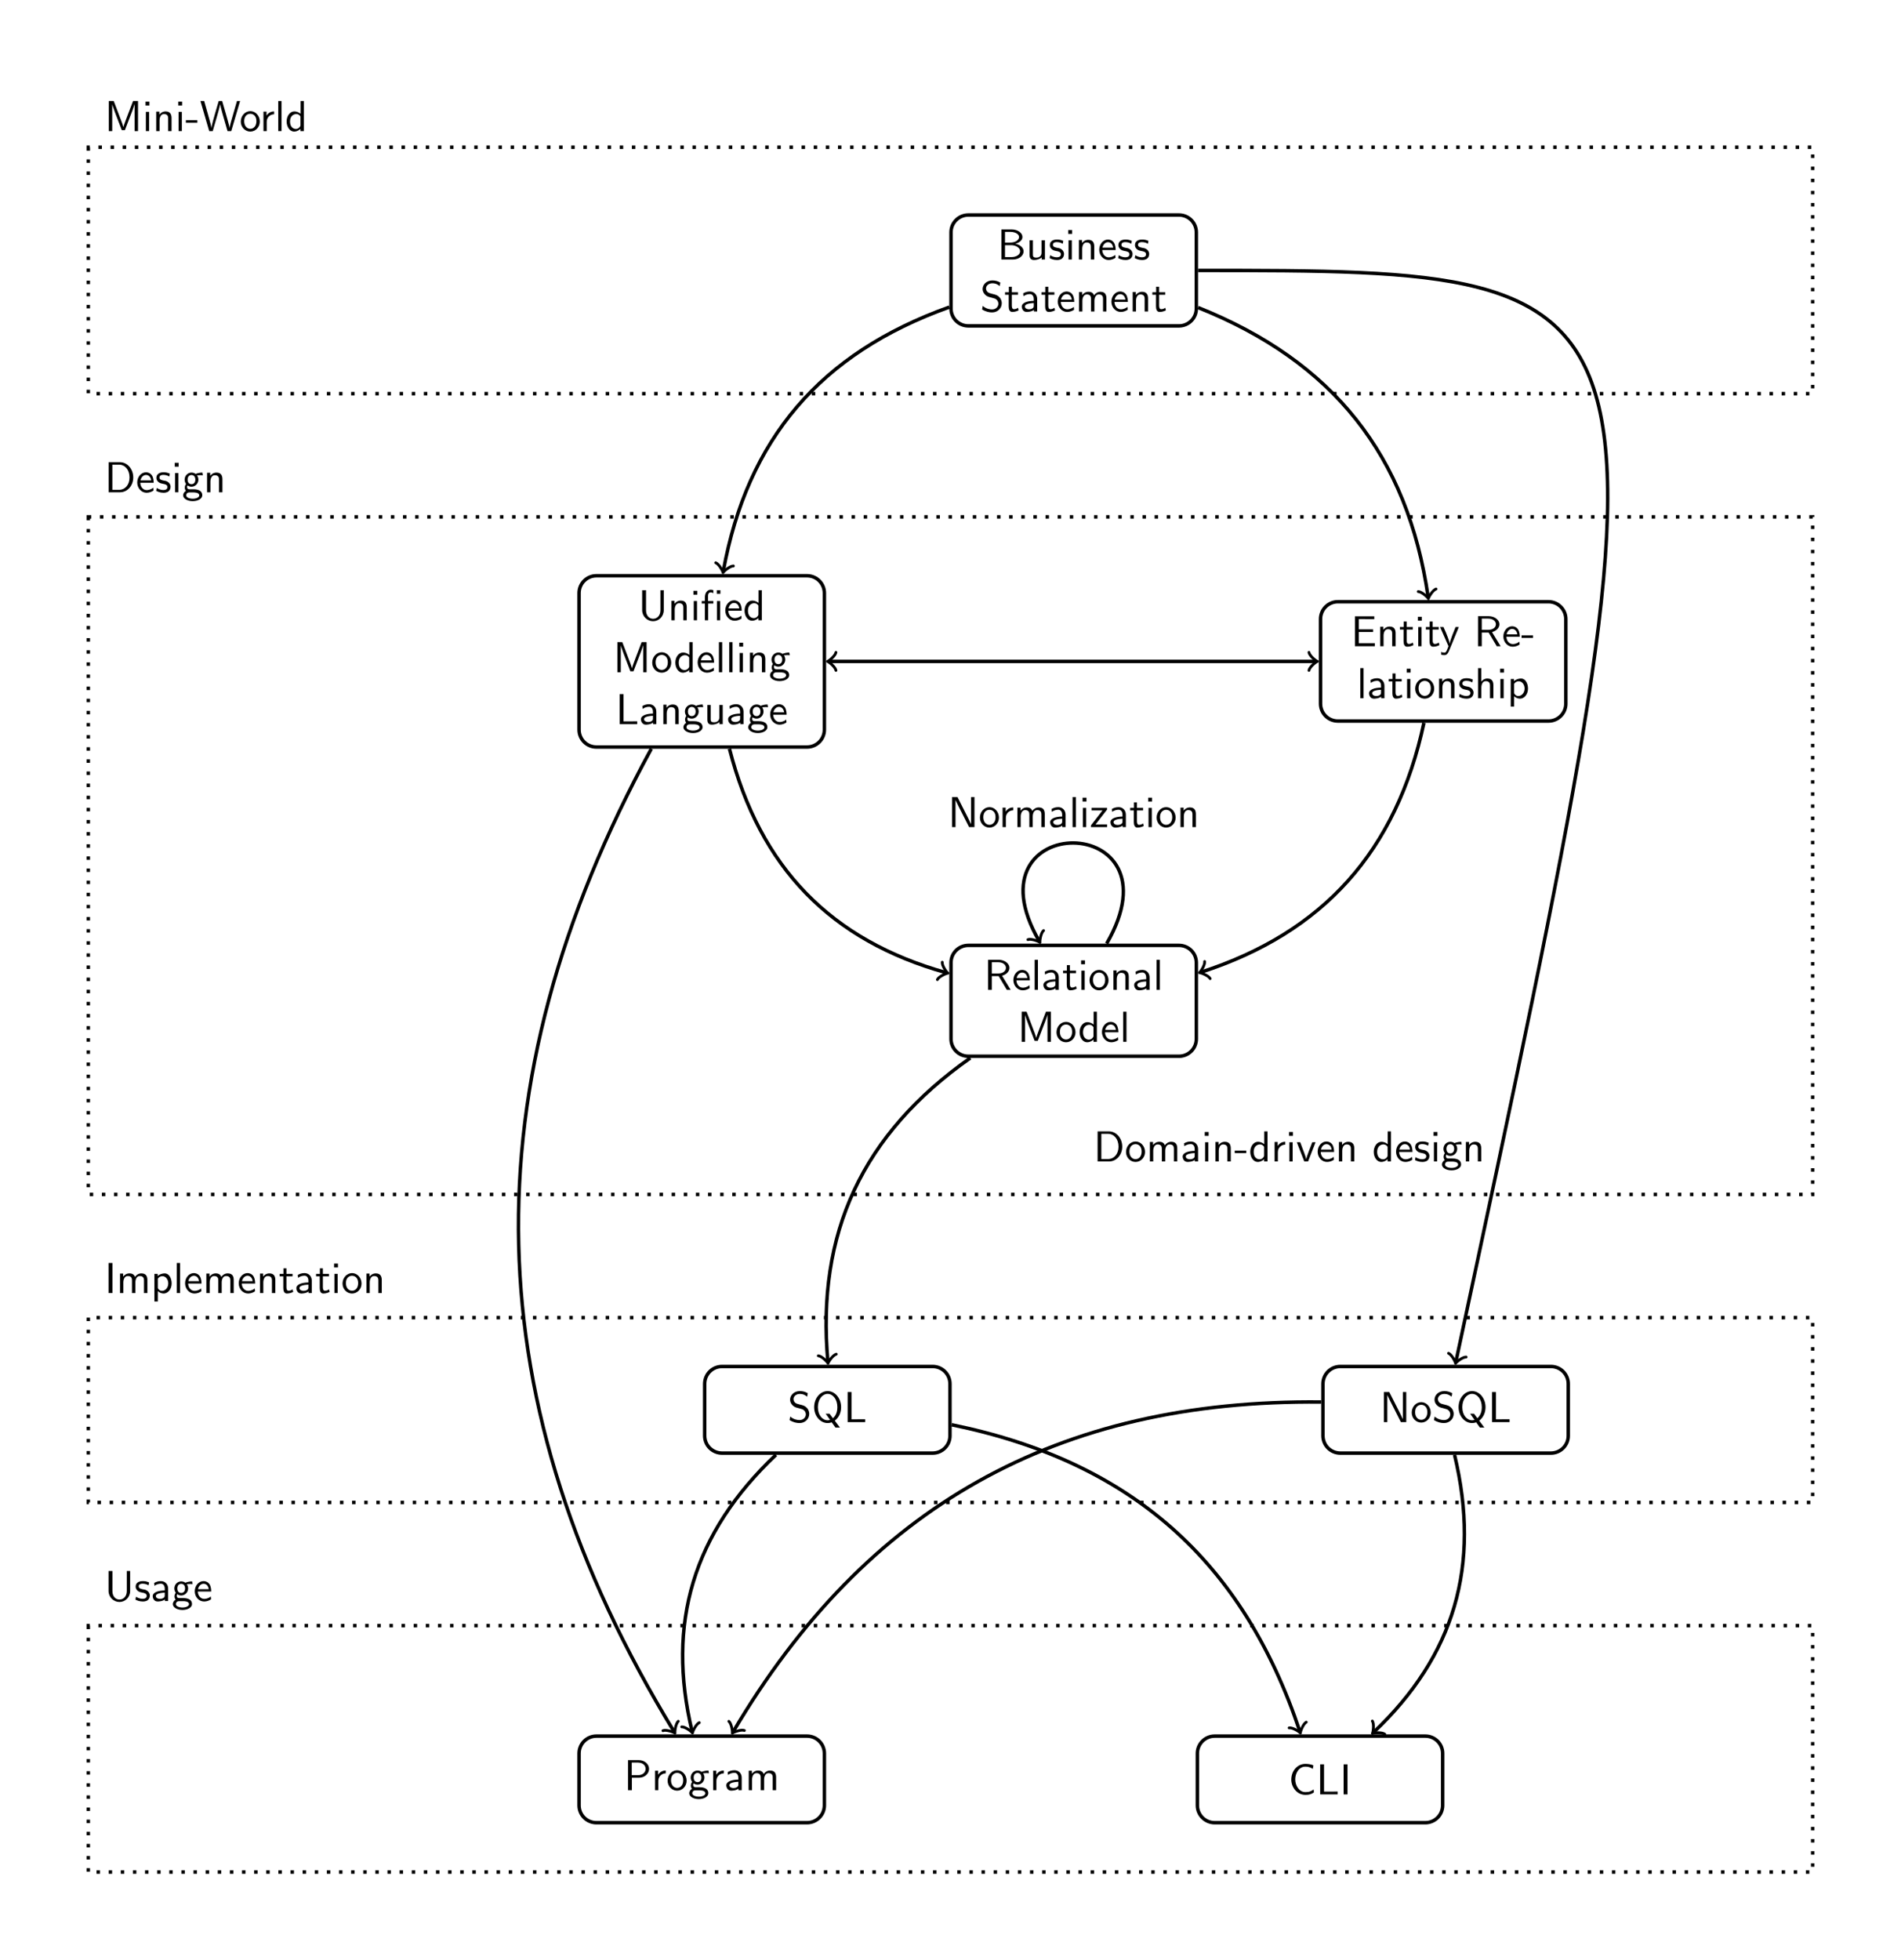 <?xml version="1.0" encoding="UTF-8"?>
<svg xmlns="http://www.w3.org/2000/svg" xmlns:xlink="http://www.w3.org/1999/xlink" width="437.498pt" height="451.057pt" viewBox="0 0 437.498 451.057" version="1.1">
<defs>
<g>
<symbol overflow="visible" id="glyph0-0">
<path style="stroke:none;" d=""/>
</symbol>
<symbol overflow="visible" id="glyph0-1">
<path style="stroke:none;" d="M 0.969 -6.922 L 0.969 0 L 3.594 0 C 5.031 0 6.078 -0.891 6.078 -1.875 C 6.078 -2.734 5.219 -3.453 4.156 -3.625 C 5.062 -3.844 5.812 -4.422 5.812 -5.188 C 5.812 -6.094 4.75 -6.922 3.328 -6.922 Z M 1.797 -3.891 L 1.797 -6.359 L 3.047 -6.359 C 4.156 -6.359 5.031 -5.828 5.031 -5.172 C 5.031 -4.578 4.328 -3.891 2.953 -3.891 Z M 1.797 -0.562 L 1.797 -3.297 L 3.234 -3.297 C 4.297 -3.297 5.281 -2.688 5.281 -1.891 C 5.281 -1.141 4.391 -0.562 3.312 -0.562 Z M 1.797 -0.562 "/>
</symbol>
<symbol overflow="visible" id="glyph0-2">
<path style="stroke:none;" d="M 4.344 -4.422 L 3.562 -4.422 L 3.562 -1.531 C 3.562 -0.781 3 -0.438 2.359 -0.438 C 1.656 -0.438 1.578 -0.703 1.578 -1.125 L 1.578 -4.422 L 0.812 -4.422 L 0.812 -1.094 C 0.812 -0.375 1.031 0.109 1.859 0.109 C 2.391 0.109 3.094 -0.047 3.594 -0.484 L 3.594 0 L 4.344 0 Z M 4.344 -4.422 "/>
</symbol>
<symbol overflow="visible" id="glyph0-3">
<path style="stroke:none;" d="M 3.422 -4.281 C 2.906 -4.516 2.5 -4.594 1.984 -4.594 C 1.734 -4.594 0.328 -4.594 0.328 -3.297 C 0.328 -2.797 0.625 -2.484 0.875 -2.297 C 1.172 -2.078 1.391 -2.031 1.938 -1.922 C 2.297 -1.859 2.875 -1.734 2.875 -1.203 C 2.875 -0.516 2.094 -0.516 1.938 -0.516 C 1.141 -0.516 0.578 -0.891 0.406 -1 L 0.281 -0.328 C 0.594 -0.172 1.141 0.109 1.953 0.109 C 2.141 0.109 2.688 0.109 3.109 -0.203 C 3.422 -0.453 3.594 -0.844 3.594 -1.281 C 3.594 -1.828 3.219 -2.156 3.203 -2.188 C 2.812 -2.547 2.547 -2.609 2.047 -2.688 C 1.5 -2.797 1.031 -2.906 1.031 -3.391 C 1.031 -4 1.75 -4 1.891 -4 C 2.203 -4 2.734 -3.969 3.297 -3.625 Z M 3.422 -4.281 "/>
</symbol>
<symbol overflow="visible" id="glyph0-4">
<path style="stroke:none;" d="M 1.625 -6.781 L 0.734 -6.781 L 0.734 -5.891 L 1.625 -5.891 Z M 1.562 -4.422 L 0.812 -4.422 L 0.812 0 L 1.562 0 Z M 1.562 -4.422 "/>
</symbol>
<symbol overflow="visible" id="glyph0-5">
<path style="stroke:none;" d="M 4.344 -2.969 C 4.344 -3.625 4.188 -4.531 2.969 -4.531 C 2.078 -4.531 1.578 -3.859 1.531 -3.781 L 1.531 -4.484 L 0.812 -4.484 L 0.812 0 L 1.578 0 L 1.578 -2.438 C 1.578 -3.094 1.828 -3.922 2.594 -3.922 C 3.547 -3.922 3.562 -3.219 3.562 -2.906 L 3.562 0 L 4.344 0 Z M 4.344 -2.969 "/>
</symbol>
<symbol overflow="visible" id="glyph0-6">
<path style="stroke:none;" d="M 4.125 -2.188 C 4.125 -2.516 4.109 -3.266 3.734 -3.875 C 3.312 -4.484 2.719 -4.594 2.359 -4.594 C 1.25 -4.594 0.344 -3.531 0.344 -2.25 C 0.344 -0.938 1.312 0.109 2.5 0.109 C 3.125 0.109 3.703 -0.125 4.094 -0.406 L 4.031 -1.062 C 3.406 -0.531 2.734 -0.5 2.516 -0.5 C 1.719 -0.5 1.078 -1.203 1.047 -2.188 Z M 1.094 -2.734 C 1.25 -3.484 1.781 -3.984 2.359 -3.984 C 2.875 -3.984 3.422 -3.656 3.562 -2.734 Z M 1.094 -2.734 "/>
</symbol>
<symbol overflow="visible" id="glyph0-7">
<path style="stroke:none;" d="M 4.641 -6.641 C 4.094 -6.969 3.531 -7.141 2.812 -7.141 C 1.422 -7.141 0.562 -6.156 0.562 -5.172 C 0.562 -4.75 0.703 -4.328 1.094 -3.906 C 1.516 -3.453 1.953 -3.344 2.547 -3.203 C 3.391 -2.984 3.484 -2.953 3.766 -2.719 C 3.969 -2.547 4.188 -2.219 4.188 -1.781 C 4.188 -1.125 3.641 -0.469 2.734 -0.469 C 2.328 -0.469 1.422 -0.562 0.594 -1.281 L 0.438 -0.469 C 1.312 0.078 2.109 0.219 2.734 0.219 C 4.062 0.219 4.969 -0.781 4.969 -1.891 C 4.969 -2.531 4.672 -3.016 4.453 -3.25 C 3.984 -3.75 3.656 -3.844 2.734 -4.062 C 2.156 -4.203 2 -4.25 1.688 -4.5 C 1.625 -4.562 1.344 -4.859 1.344 -5.297 C 1.344 -5.875 1.891 -6.484 2.797 -6.484 C 3.641 -6.484 4.109 -6.156 4.484 -5.844 Z M 4.641 -6.641 "/>
</symbol>
<symbol overflow="visible" id="glyph0-8">
<path style="stroke:none;" d="M 1.75 -3.844 L 3.156 -3.844 L 3.156 -4.422 L 1.75 -4.422 L 1.75 -5.688 L 1.062 -5.688 L 1.062 -4.422 L 0.188 -4.422 L 0.188 -3.844 L 1.031 -3.844 L 1.031 -1.188 C 1.031 -0.594 1.172 0.109 1.859 0.109 C 2.547 0.109 3.062 -0.141 3.312 -0.266 L 3.156 -0.859 C 2.891 -0.641 2.578 -0.531 2.25 -0.531 C 1.891 -0.531 1.75 -0.828 1.75 -1.359 Z M 1.75 -3.844 "/>
</symbol>
<symbol overflow="visible" id="glyph0-9">
<path style="stroke:none;" d="M 3.984 -2.875 C 3.984 -3.891 3.25 -4.594 2.328 -4.594 C 1.688 -4.594 1.234 -4.438 0.766 -4.172 L 0.828 -3.516 C 1.344 -3.875 1.844 -4 2.328 -4 C 2.797 -4 3.203 -3.609 3.203 -2.875 L 3.203 -2.438 C 1.703 -2.422 0.438 -2 0.438 -1.125 C 0.438 -0.703 0.703 0.109 1.578 0.109 C 1.719 0.109 2.656 0.094 3.234 -0.359 L 3.234 0 L 3.984 0 Z M 3.203 -1.312 C 3.203 -1.125 3.203 -0.875 2.859 -0.688 C 2.578 -0.516 2.188 -0.5 2.078 -0.5 C 1.609 -0.5 1.156 -0.734 1.156 -1.141 C 1.156 -1.844 2.766 -1.906 3.203 -1.938 Z M 3.203 -1.312 "/>
</symbol>
<symbol overflow="visible" id="glyph0-10">
<path style="stroke:none;" d="M 7.109 -2.969 C 7.109 -3.641 6.953 -4.531 5.734 -4.531 C 5.141 -4.531 4.625 -4.25 4.25 -3.719 C 4 -4.469 3.297 -4.531 2.984 -4.531 C 2.266 -4.531 1.797 -4.125 1.531 -3.766 L 1.531 -4.484 L 0.812 -4.484 L 0.812 0 L 1.578 0 L 1.578 -2.438 C 1.578 -3.125 1.859 -3.922 2.594 -3.922 C 3.516 -3.922 3.562 -3.281 3.562 -2.906 L 3.562 0 L 4.344 0 L 4.344 -2.438 C 4.344 -3.125 4.609 -3.922 5.359 -3.922 C 6.281 -3.922 6.328 -3.281 6.328 -2.906 L 6.328 0 L 7.109 0 Z M 7.109 -2.969 "/>
</symbol>
<symbol overflow="visible" id="glyph0-11">
<path style="stroke:none;" d="M 5.906 -6.922 L 5.141 -6.922 L 5.141 -2.312 C 5.141 -1 4.297 -0.344 3.453 -0.344 C 2.641 -0.344 1.828 -0.969 1.828 -2.312 L 1.828 -6.922 L 0.938 -6.922 L 0.938 -2.328 C 0.938 -0.875 2.109 0.219 3.453 0.219 C 4.781 0.219 5.906 -0.875 5.906 -2.328 Z M 5.906 -6.922 "/>
</symbol>
<symbol overflow="visible" id="glyph0-12">
<path style="stroke:none;" d="M 4.562 -6.922 L 3.734 -6.922 L 3.734 -6.094 L 4.562 -6.094 Z M 4.516 -4.422 L 3.766 -4.422 L 3.766 0 L 4.516 0 Z M 1.75 -3.844 L 2.938 -3.844 L 2.938 -4.422 L 1.719 -4.422 L 1.719 -5.625 C 1.719 -6.266 2.078 -6.422 2.328 -6.422 C 2.547 -6.422 2.766 -6.344 2.938 -6.234 L 2.938 -6.922 C 2.875 -6.938 2.625 -7.031 2.328 -7.031 C 1.594 -7.031 1 -6.328 1 -5.328 L 1 -4.422 L 0.266 -4.422 L 0.266 -3.844 L 1 -3.844 L 1 0 L 1.75 0 Z M 1.75 -3.844 "/>
</symbol>
<symbol overflow="visible" id="glyph0-13">
<path style="stroke:none;" d="M 4.328 -6.922 L 3.578 -6.922 L 3.578 -3.984 C 3.047 -4.422 2.5 -4.531 2.125 -4.531 C 1.141 -4.531 0.359 -3.5 0.359 -2.219 C 0.359 -0.906 1.125 0.109 2.078 0.109 C 2.406 0.109 2.984 0.016 3.547 -0.516 L 3.547 0 L 4.328 0 Z M 3.547 -1.391 C 3.547 -1.25 3.531 -1.062 3.219 -0.781 C 2.984 -0.578 2.734 -0.5 2.484 -0.5 C 1.859 -0.5 1.141 -0.969 1.141 -2.203 C 1.141 -3.516 2 -3.922 2.578 -3.922 C 3.031 -3.922 3.328 -3.703 3.547 -3.375 Z M 3.547 -1.391 "/>
</symbol>
<symbol overflow="visible" id="glyph0-14">
<path style="stroke:none;" d="M 5.281 -3.531 C 4.938 -2.625 4.469 -1.391 4.359 -0.922 L 4.344 -0.922 C 4.297 -1.141 4.172 -1.5 4.031 -1.922 L 2.469 -6.047 L 2.125 -6.922 L 1 -6.922 L 1 0 L 1.781 0 L 1.781 -6.188 C 1.844 -5.859 2.25 -4.781 2.5 -4.094 L 3.984 -0.219 L 4.703 -0.219 L 6.031 -3.688 C 6.344 -4.5 6.438 -4.75 6.516 -4.953 C 6.609 -5.25 6.875 -5.969 6.922 -6.188 L 6.938 -6.188 L 6.938 0 L 7.719 0 L 7.719 -6.922 L 6.578 -6.922 Z M 5.281 -3.531 "/>
</symbol>
<symbol overflow="visible" id="glyph0-15">
<path style="stroke:none;" d="M 4.672 -2.188 C 4.672 -3.531 3.672 -4.594 2.5 -4.594 C 1.266 -4.594 0.297 -3.5 0.297 -2.188 C 0.297 -0.875 1.312 0.109 2.484 0.109 C 3.672 0.109 4.672 -0.891 4.672 -2.188 Z M 2.484 -0.531 C 1.797 -0.531 1.078 -1.094 1.078 -2.297 C 1.078 -3.5 1.828 -3.984 2.484 -3.984 C 3.188 -3.984 3.891 -3.469 3.891 -2.297 C 3.891 -1.109 3.219 -0.531 2.484 -0.531 Z M 2.484 -0.531 "/>
</symbol>
<symbol overflow="visible" id="glyph0-16">
<path style="stroke:none;" d="M 1.562 -6.922 L 0.812 -6.922 L 0.812 0 L 1.562 0 Z M 1.562 -6.922 "/>
</symbol>
<symbol overflow="visible" id="glyph0-17">
<path style="stroke:none;" d="M 3.516 -3.891 C 3.734 -3.891 4 -3.938 4.25 -3.938 C 4.422 -3.938 4.812 -3.906 4.828 -3.906 L 4.719 -4.531 C 4.031 -4.531 3.453 -4.344 3.156 -4.219 C 2.938 -4.391 2.609 -4.531 2.203 -4.531 C 1.344 -4.531 0.625 -3.812 0.625 -2.906 C 0.625 -2.547 0.75 -2.188 0.953 -1.922 C 0.656 -1.516 0.656 -1.125 0.656 -1.078 C 0.656 -0.812 0.75 -0.531 0.922 -0.312 C 0.406 -0.016 0.281 0.453 0.281 0.703 C 0.281 1.453 1.266 2.047 2.484 2.047 C 3.703 2.047 4.688 1.469 4.688 0.703 C 4.688 -0.688 3.031 -0.688 2.641 -0.688 L 1.766 -0.688 C 1.641 -0.688 1.188 -0.688 1.188 -1.219 C 1.188 -1.328 1.219 -1.484 1.297 -1.578 C 1.5 -1.422 1.828 -1.281 2.203 -1.281 C 3.094 -1.281 3.797 -2.031 3.797 -2.906 C 3.797 -3.391 3.578 -3.766 3.469 -3.906 Z M 2.203 -1.859 C 1.828 -1.859 1.312 -2.078 1.312 -2.906 C 1.312 -3.734 1.828 -3.969 2.203 -3.969 C 2.625 -3.969 3.094 -3.688 3.094 -2.906 C 3.094 -2.141 2.625 -1.859 2.203 -1.859 Z M 2.656 0.031 C 2.875 0.031 4 0.031 4 0.719 C 4 1.156 3.312 1.484 2.5 1.484 C 1.688 1.484 0.984 1.172 0.984 0.703 C 0.984 0.672 0.984 0.031 1.75 0.031 Z M 2.656 0.031 "/>
</symbol>
<symbol overflow="visible" id="glyph0-18">
<path style="stroke:none;" d="M 1.828 -6.922 L 0.938 -6.922 L 0.938 0 L 4.969 0 L 4.969 -0.656 C 4.094 -0.641 3.203 -0.641 2.312 -0.641 L 1.828 -0.641 Z M 1.828 -6.922 "/>
</symbol>
<symbol overflow="visible" id="glyph0-19">
<path style="stroke:none;" d="M 5.109 -3.281 L 5.109 -3.891 L 1.828 -3.891 L 1.828 -6.25 L 3.203 -6.25 C 3.312 -6.25 3.438 -6.234 3.562 -6.234 L 5.391 -6.234 L 5.391 -6.891 L 0.938 -6.891 L 0.938 0 L 5.516 0 L 5.516 -0.703 L 4.266 -0.703 C 4.141 -0.703 4.031 -0.703 3.906 -0.703 L 1.828 -0.703 L 1.828 -3.281 Z M 5.109 -3.281 "/>
</symbol>
<symbol overflow="visible" id="glyph0-20">
<path style="stroke:none;" d="M 4.453 -4.422 L 3.703 -4.422 C 2.406 -1.25 2.375 -0.797 2.375 -0.562 L 2.359 -0.562 C 2.297 -1.234 1.5 -3.094 1.469 -3.188 L 0.922 -4.422 L 0.141 -4.422 L 2.078 0 C 1.953 0.312 1.75 0.812 1.719 0.891 C 1.453 1.469 1.281 1.469 1.141 1.469 C 0.984 1.469 0.672 1.438 0.375 1.312 L 0.422 1.969 C 0.641 2.016 0.922 2.047 1.141 2.047 C 1.5 2.047 1.859 1.922 2.266 0.906 Z M 4.453 -4.422 "/>
</symbol>
<symbol overflow="visible" id="glyph0-21">
<path style="stroke:none;" d="M 4.172 -3.25 C 5.203 -3.547 5.875 -4.25 5.875 -5.062 C 5.875 -6.047 4.781 -6.922 3.359 -6.922 L 0.953 -6.922 L 0.953 0 L 1.812 0 L 1.812 -3.156 L 3.391 -3.156 L 5.266 0 L 6.156 0 Z M 1.812 -3.766 L 1.812 -6.359 L 3.25 -6.359 C 4.406 -6.359 5.062 -5.766 5.062 -5.062 C 5.062 -4.359 4.422 -3.766 3.25 -3.766 Z M 1.812 -3.766 "/>
</symbol>
<symbol overflow="visible" id="glyph0-22">
<path style="stroke:none;" d="M 2.75 -1.922 L 2.75 -2.5 L 0.109 -2.5 L 0.109 -1.922 Z M 2.75 -1.922 "/>
</symbol>
<symbol overflow="visible" id="glyph0-23">
<path style="stroke:none;" d="M 4.344 -2.969 C 4.344 -3.625 4.188 -4.531 2.969 -4.531 C 2.359 -4.531 1.875 -4.234 1.562 -3.812 L 1.562 -6.922 L 0.812 -6.922 L 0.812 0 L 1.578 0 L 1.578 -2.438 C 1.578 -3.094 1.828 -3.922 2.594 -3.922 C 3.547 -3.922 3.562 -3.219 3.562 -2.906 L 3.562 0 L 4.344 0 Z M 4.344 -2.969 "/>
</symbol>
<symbol overflow="visible" id="glyph0-24">
<path style="stroke:none;" d="M 1.594 -0.453 C 1.906 -0.172 2.344 0.109 2.938 0.109 C 3.906 0.109 4.781 -0.875 4.781 -2.219 C 4.781 -3.422 4.156 -4.531 3.203 -4.531 C 2.609 -4.531 2.031 -4.328 1.562 -3.938 L 1.562 -4.422 L 0.812 -4.422 L 0.812 1.938 L 1.594 1.938 Z M 1.594 -3.312 C 1.828 -3.672 2.219 -3.891 2.656 -3.891 C 3.406 -3.891 4 -3.141 4 -2.219 C 4 -1.203 3.297 -0.5 2.547 -0.5 C 2.156 -0.5 1.891 -0.703 1.688 -0.969 C 1.594 -1.109 1.594 -1.141 1.594 -1.312 Z M 1.594 -3.312 "/>
</symbol>
<symbol overflow="visible" id="glyph0-25">
<path style="stroke:none;" d="M 5.312 -0.328 C 6.406 -1.172 6.766 -2.391 6.766 -3.438 C 6.766 -5.531 5.328 -7.141 3.672 -7.141 C 1.969 -7.141 0.562 -5.516 0.562 -3.438 C 0.562 -1.328 2.031 0.219 3.656 0.219 C 3.812 0.219 4.188 0.203 4.609 0.047 L 5.469 1.25 L 6.5 1.25 Z M 4.234 -0.516 C 4.219 -0.516 3.953 -0.422 3.672 -0.422 C 2.5 -0.422 1.422 -1.578 1.422 -3.438 C 1.422 -5.297 2.5 -6.5 3.656 -6.5 C 4.859 -6.5 5.906 -5.281 5.906 -3.438 C 5.906 -2.797 5.797 -1.703 4.891 -0.891 L 4.109 -1.938 L 3.219 -1.938 Z M 4.234 -0.516 "/>
</symbol>
<symbol overflow="visible" id="glyph0-26">
<path style="stroke:none;" d="M 2.188 -6.922 L 0.953 -6.922 L 0.953 0 L 1.734 0 L 1.734 -6.203 L 1.75 -6.203 C 1.938 -5.797 2.359 -4.953 2.406 -4.844 L 4.859 0 L 6.094 0 L 6.094 -6.922 L 5.312 -6.922 L 5.312 -0.703 L 5.297 -0.703 C 5.109 -1.109 4.688 -1.969 4.641 -2.078 Z M 2.188 -6.922 "/>
</symbol>
<symbol overflow="visible" id="glyph0-27">
<path style="stroke:none;" d="M 3.516 -2.875 C 4.75 -2.875 5.797 -3.781 5.797 -4.906 C 5.797 -5.969 4.812 -6.922 3.438 -6.922 L 0.953 -6.922 L 0.953 0 L 1.844 0 L 1.844 -2.875 Z M 3.219 -6.359 C 4.312 -6.359 5 -5.75 5 -4.906 C 5 -4.109 4.359 -3.453 3.219 -3.453 L 1.812 -3.453 L 1.812 -6.359 Z M 3.219 -6.359 "/>
</symbol>
<symbol overflow="visible" id="glyph0-28">
<path style="stroke:none;" d="M 1.562 -2.141 C 1.562 -3.125 2.281 -3.844 3.266 -3.875 L 3.266 -4.531 C 2.375 -4.531 1.828 -4.031 1.516 -3.578 L 1.516 -4.484 L 0.812 -4.484 L 0.812 0 L 1.562 0 Z M 1.562 -2.141 "/>
</symbol>
<symbol overflow="visible" id="glyph0-29">
<path style="stroke:none;" d="M 5.797 -1.141 C 5.219 -0.75 4.875 -0.531 3.891 -0.531 C 2.453 -0.531 1.562 -2.031 1.562 -3.469 C 1.562 -4.828 2.375 -6.391 3.906 -6.391 C 4.609 -6.391 5.062 -6.219 5.609 -5.875 L 5.75 -6.688 C 5.328 -6.891 4.562 -7.031 3.922 -7.031 C 2.078 -7.031 0.656 -5.469 0.656 -3.375 C 0.656 -1.797 1.844 0.109 3.922 0.109 C 4.828 0.109 5.219 -0.047 5.859 -0.453 Z M 5.797 -1.141 "/>
</symbol>
<symbol overflow="visible" id="glyph0-30">
<path style="stroke:none;" d="M 1.828 -6.922 L 0.938 -6.922 L 0.938 0 L 1.828 0 Z M 1.828 -6.922 "/>
</symbol>
<symbol overflow="visible" id="glyph0-31">
<path style="stroke:none;" d="M 9.266 -6.922 L 8.547 -6.922 L 7.641 -3.781 C 7.375 -2.906 6.891 -1.219 6.844 -0.719 C 6.844 -0.734 6.781 -1.25 6.125 -3.516 L 5.141 -6.922 L 4.344 -6.922 L 3.438 -3.812 C 3.219 -3.047 2.719 -1.297 2.672 -0.734 L 2.656 -0.734 C 2.625 -1.141 2.359 -2.109 2.266 -2.438 L 1.797 -4.109 L 1 -6.922 L 0.141 -6.922 L 2.156 0 L 2.969 0 L 3.969 -3.453 C 4.172 -4.188 4.609 -5.672 4.672 -6.188 C 4.719 -5.891 4.953 -4.938 5.219 -4 L 6.375 0 L 7.234 0 Z M 9.266 -6.922 "/>
</symbol>
<symbol overflow="visible" id="glyph0-32">
<path style="stroke:none;" d="M 0.953 -6.922 L 0.953 0 L 3.578 0 C 5.281 0 6.625 -1.516 6.625 -3.406 C 6.625 -5.328 5.281 -6.922 3.562 -6.922 Z M 1.812 -0.562 L 1.812 -6.359 L 3.344 -6.359 C 4.734 -6.359 5.766 -5.156 5.766 -3.406 C 5.766 -1.703 4.734 -0.562 3.344 -0.562 Z M 1.812 -0.562 "/>
</symbol>
<symbol overflow="visible" id="glyph0-33">
<path style="stroke:none;" d="M 4.453 -4.422 L 3.703 -4.422 L 2.906 -2.359 C 2.703 -1.797 2.391 -1 2.312 -0.531 L 2.297 -0.531 C 2.25 -0.891 1.984 -1.578 1.891 -1.844 L 0.922 -4.422 L 0.141 -4.422 L 1.859 0 L 2.734 0 Z M 4.453 -4.422 "/>
</symbol>
<symbol overflow="visible" id="glyph0-34">
<path style="stroke:none;" d="M 3.984 -4.031 L 3.984 -4.422 L 0.422 -4.422 L 0.422 -3.844 L 1.797 -3.844 C 1.922 -3.844 2.047 -3.844 2.156 -3.844 L 2.938 -3.844 L 0.281 -0.406 L 0.281 0 L 4 0 L 4 -0.625 L 2.547 -0.625 C 2.422 -0.625 2.297 -0.609 2.188 -0.609 L 1.328 -0.609 Z M 3.984 -4.031 "/>
</symbol>
</g>
</defs>
<g id="surface1">
<path style="fill:none;stroke-width:0.797;stroke-linecap:butt;stroke-linejoin:miter;stroke:rgb(0%,0%,0%);stroke-opacity:1;stroke-miterlimit:10;" d="M 24.241 12.756 L -24.243 12.756 C -26.443 12.756 -28.228 10.975 -28.228 8.772 L -28.228 -8.771 C -28.228 -10.974 -26.443 -12.759 -24.243 -12.759 L 24.241 -12.759 C 26.444 -12.759 28.229 -10.974 28.229 -8.771 L 28.229 8.772 C 28.229 10.975 26.444 12.756 24.241 12.756 Z M 24.241 12.756 " transform="matrix(1,0,0,-1,247.095,62.229)"/>
<g style="fill:rgb(0%,0%,0%);fill-opacity:1;">
  <use xlink:href="#glyph0-1" x="229.495" y="59.711"/>
  <use xlink:href="#glyph0-2" x="236.137" y="59.711"/>
  <use xlink:href="#glyph0-3" x="241.285" y="59.711"/>
  <use xlink:href="#glyph0-4" x="245.103" y="59.711"/>
  <use xlink:href="#glyph0-5" x="247.483" y="59.711"/>
  <use xlink:href="#glyph0-6" x="252.631" y="59.711"/>
  <use xlink:href="#glyph0-3" x="257.059" y="59.711"/>
  <use xlink:href="#glyph0-3" x="260.877" y="59.711"/>
</g>
<g style="fill:rgb(0%,0%,0%);fill-opacity:1;">
  <use xlink:href="#glyph0-7" x="225.579" y="71.666"/>
  <use xlink:href="#glyph0-8" x="231.114" y="71.666"/>
  <use xlink:href="#glyph0-9" x="234.712" y="71.666"/>
  <use xlink:href="#glyph0-8" x="239.5" y="71.666"/>
  <use xlink:href="#glyph0-6" x="243.097" y="71.666"/>
  <use xlink:href="#glyph0-10" x="247.525" y="71.666"/>
  <use xlink:href="#glyph0-6" x="255.439" y="71.666"/>
  <use xlink:href="#glyph0-5" x="259.866" y="71.666"/>
  <use xlink:href="#glyph0-8" x="265.014" y="71.666"/>
</g>
<path style="fill:none;stroke-width:0.797;stroke-linecap:butt;stroke-linejoin:miter;stroke:rgb(0%,0%,0%);stroke-opacity:1;stroke-miterlimit:10;" d="M -61.357 -70.248 L -109.841 -70.248 C -112.04 -70.248 -113.825 -72.033 -113.825 -74.232 L -113.825 -105.669 C -113.825 -107.873 -112.04 -109.654 -109.841 -109.654 L -61.357 -109.654 C -59.154 -109.654 -57.372 -107.873 -57.372 -105.669 L -57.372 -74.232 C -57.372 -72.033 -59.154 -70.248 -61.357 -70.248 Z M -61.357 -70.248 " transform="matrix(1,0,0,-1,247.095,62.229)"/>
<g style="fill:rgb(0%,0%,0%);fill-opacity:1;">
  <use xlink:href="#glyph0-11" x="146.851" y="142.716"/>
  <use xlink:href="#glyph0-5" x="153.7" y="142.716"/>
  <use xlink:href="#glyph0-4" x="158.848" y="142.716"/>
  <use xlink:href="#glyph0-12" x="161.228" y="142.716"/>
  <use xlink:href="#glyph0-6" x="166.569" y="142.716"/>
  <use xlink:href="#glyph0-13" x="170.996" y="142.716"/>
</g>
<g style="fill:rgb(0%,0%,0%);fill-opacity:1;">
  <use xlink:href="#glyph0-14" x="141.088" y="154.671"/>
  <use xlink:href="#glyph0-15" x="149.805" y="154.671"/>
</g>
<g style="fill:rgb(0%,0%,0%);fill-opacity:1;">
  <use xlink:href="#glyph0-13" x="155.066" y="154.671"/>
  <use xlink:href="#glyph0-6" x="160.213" y="154.671"/>
  <use xlink:href="#glyph0-16" x="164.641" y="154.671"/>
  <use xlink:href="#glyph0-16" x="167.021" y="154.671"/>
  <use xlink:href="#glyph0-4" x="169.401" y="154.671"/>
  <use xlink:href="#glyph0-5" x="171.781" y="154.671"/>
  <use xlink:href="#glyph0-17" x="176.928" y="154.671"/>
</g>
<g style="fill:rgb(0%,0%,0%);fill-opacity:1;">
  <use xlink:href="#glyph0-18" x="141.669" y="166.626"/>
  <use xlink:href="#glyph0-9" x="147.066" y="166.626"/>
  <use xlink:href="#glyph0-5" x="151.854" y="166.626"/>
  <use xlink:href="#glyph0-17" x="157.001" y="166.626"/>
  <use xlink:href="#glyph0-2" x="161.983" y="166.626"/>
  <use xlink:href="#glyph0-9" x="167.13" y="166.626"/>
  <use xlink:href="#glyph0-17" x="171.918" y="166.626"/>
  <use xlink:href="#glyph0-6" x="176.9" y="166.626"/>
</g>
<path style="fill:none;stroke-width:0.797;stroke-linecap:butt;stroke-linejoin:miter;stroke:rgb(0%,0%,0%);stroke-opacity:1;stroke-miterlimit:10;" d="M 109.284 -76.224 L 60.8 -76.224 C 58.596 -76.224 56.811 -78.009 56.811 -80.212 L 56.811 -99.693 C 56.811 -101.892 58.596 -103.677 60.8 -103.677 L 109.284 -103.677 C 111.483 -103.677 113.268 -101.892 113.268 -99.693 L 113.268 -80.212 C 113.268 -78.009 111.483 -76.224 109.284 -76.224 Z M 109.284 -76.224 " transform="matrix(1,0,0,-1,247.095,62.229)"/>
<g style="fill:rgb(0%,0%,0%);fill-opacity:1;">
  <use xlink:href="#glyph0-19" x="310.888" y="148.693"/>
  <use xlink:href="#glyph0-5" x="316.838" y="148.693"/>
  <use xlink:href="#glyph0-8" x="321.985" y="148.693"/>
  <use xlink:href="#glyph0-4" x="325.583" y="148.693"/>
  <use xlink:href="#glyph0-8" x="327.963" y="148.693"/>
</g>
<g style="fill:rgb(0%,0%,0%);fill-opacity:1;">
  <use xlink:href="#glyph0-20" x="331.281" y="148.693"/>
</g>
<g style="fill:rgb(0%,0%,0%);fill-opacity:1;">
  <use xlink:href="#glyph0-21" x="339.203" y="148.693"/>
  <use xlink:href="#glyph0-6" x="345.637" y="148.693"/>
  <use xlink:href="#glyph0-22" x="350.064" y="148.693"/>
</g>
<g style="fill:rgb(0%,0%,0%);fill-opacity:1;">
  <use xlink:href="#glyph0-16" x="312.251" y="160.648"/>
  <use xlink:href="#glyph0-9" x="314.631" y="160.648"/>
  <use xlink:href="#glyph0-8" x="319.419" y="160.648"/>
  <use xlink:href="#glyph0-4" x="323.017" y="160.648"/>
  <use xlink:href="#glyph0-15" x="325.397" y="160.648"/>
  <use xlink:href="#glyph0-5" x="330.378" y="160.648"/>
  <use xlink:href="#glyph0-3" x="335.526" y="160.648"/>
  <use xlink:href="#glyph0-23" x="339.344" y="160.648"/>
  <use xlink:href="#glyph0-4" x="344.492" y="160.648"/>
  <use xlink:href="#glyph0-24" x="346.872" y="160.648"/>
</g>
<path style="fill:none;stroke-width:0.797;stroke-linecap:butt;stroke-linejoin:miter;stroke:rgb(0%,0%,0%);stroke-opacity:1;stroke-miterlimit:10;" d="M 24.241 -155.291 L -24.243 -155.291 C -26.443 -155.291 -28.228 -157.072 -28.228 -159.275 L -28.228 -176.818 C -28.228 -179.021 -26.443 -180.802 -24.243 -180.802 L 24.241 -180.802 C 26.444 -180.802 28.229 -179.021 28.229 -176.818 L 28.229 -159.275 C 28.229 -157.072 26.444 -155.291 24.241 -155.291 Z M 24.241 -155.291 " transform="matrix(1,0,0,-1,247.095,62.229)"/>
<g style="fill:rgb(0%,0%,0%);fill-opacity:1;">
  <use xlink:href="#glyph0-21" x="226.444" y="227.755"/>
  <use xlink:href="#glyph0-6" x="232.878" y="227.755"/>
  <use xlink:href="#glyph0-16" x="237.305" y="227.755"/>
  <use xlink:href="#glyph0-9" x="239.685" y="227.755"/>
  <use xlink:href="#glyph0-8" x="244.473" y="227.755"/>
  <use xlink:href="#glyph0-4" x="248.071" y="227.755"/>
  <use xlink:href="#glyph0-15" x="250.451" y="227.755"/>
  <use xlink:href="#glyph0-5" x="255.432" y="227.755"/>
  <use xlink:href="#glyph0-9" x="260.58" y="227.755"/>
  <use xlink:href="#glyph0-16" x="265.368" y="227.755"/>
</g>
<g style="fill:rgb(0%,0%,0%);fill-opacity:1;">
  <use xlink:href="#glyph0-14" x="234.13" y="239.71"/>
  <use xlink:href="#glyph0-15" x="242.847" y="239.71"/>
</g>
<g style="fill:rgb(0%,0%,0%);fill-opacity:1;">
  <use xlink:href="#glyph0-13" x="248.108" y="239.71"/>
  <use xlink:href="#glyph0-6" x="253.255" y="239.71"/>
  <use xlink:href="#glyph0-16" x="257.683" y="239.71"/>
</g>
<path style="fill:none;stroke-width:0.797;stroke-linecap:butt;stroke-linejoin:miter;stroke:rgb(0%,0%,0%);stroke-opacity:1;stroke-miterlimit:10;" d="M -32.45 -252.185 L -80.935 -252.185 C -83.138 -252.185 -84.919 -253.97 -84.919 -256.173 L -84.919 -268.126 C -84.919 -270.33 -83.138 -272.111 -80.935 -272.111 L -32.45 -272.111 C -30.251 -272.111 -28.466 -270.33 -28.466 -268.126 L -28.466 -256.173 C -28.466 -253.97 -30.251 -252.185 -32.45 -252.185 Z M -32.45 -252.185 " transform="matrix(1,0,0,-1,247.095,62.229)"/>
<g style="fill:rgb(0%,0%,0%);fill-opacity:1;">
  <use xlink:href="#glyph0-7" x="181.27" y="327.212"/>
  <use xlink:href="#glyph0-25" x="186.805" y="327.212"/>
  <use xlink:href="#glyph0-18" x="194.139" y="327.212"/>
</g>
<path style="fill:none;stroke-width:0.797;stroke-linecap:butt;stroke-linejoin:miter;stroke:rgb(0%,0%,0%);stroke-opacity:1;stroke-miterlimit:10;" d="M 109.843 -252.185 L 61.358 -252.185 C 59.155 -252.185 57.37 -253.97 57.37 -256.173 L 57.37 -268.126 C 57.37 -270.33 59.155 -272.111 61.358 -272.111 L 109.843 -272.111 C 112.042 -272.111 113.827 -270.33 113.827 -268.126 L 113.827 -256.173 C 113.827 -253.97 112.042 -252.185 109.843 -252.185 Z M 109.843 -252.185 " transform="matrix(1,0,0,-1,247.095,62.229)"/>
<g style="fill:rgb(0%,0%,0%);fill-opacity:1;">
  <use xlink:href="#glyph0-26" x="317.542" y="327.212"/>
  <use xlink:href="#glyph0-15" x="324.599" y="327.212"/>
  <use xlink:href="#glyph0-7" x="329.58" y="327.212"/>
  <use xlink:href="#glyph0-25" x="335.115" y="327.212"/>
  <use xlink:href="#glyph0-18" x="342.449" y="327.212"/>
</g>
<path style="fill:none;stroke-width:0.797;stroke-linecap:butt;stroke-linejoin:miter;stroke:rgb(0%,0%,0%);stroke-opacity:1;stroke-miterlimit:10;" d="M -61.357 -337.228 L -109.841 -337.228 C -112.04 -337.228 -113.825 -339.013 -113.825 -341.212 L -113.825 -353.169 C -113.825 -355.369 -112.04 -357.154 -109.841 -357.154 L -61.357 -357.154 C -59.154 -357.154 -57.372 -355.369 -57.372 -353.169 L -57.372 -341.212 C -57.372 -339.013 -59.154 -337.228 -61.357 -337.228 Z M -61.357 -337.228 " transform="matrix(1,0,0,-1,247.095,62.229)"/>
<g style="fill:rgb(0%,0%,0%);fill-opacity:1;">
  <use xlink:href="#glyph0-27" x="143.579" y="411.906"/>
  <use xlink:href="#glyph0-28" x="149.944" y="411.906"/>
  <use xlink:href="#glyph0-15" x="153.348" y="411.906"/>
  <use xlink:href="#glyph0-17" x="158.33" y="411.906"/>
  <use xlink:href="#glyph0-28" x="163.311" y="411.906"/>
  <use xlink:href="#glyph0-9" x="166.715" y="411.906"/>
  <use xlink:href="#glyph0-10" x="171.503" y="411.906"/>
</g>
<path style="fill:none;stroke-width:0.797;stroke-linecap:butt;stroke-linejoin:miter;stroke:rgb(0%,0%,0%);stroke-opacity:1;stroke-miterlimit:10;" d="M 80.936 -337.228 L 32.452 -337.228 C 30.249 -337.228 28.468 -339.013 28.468 -341.212 L 28.468 -353.169 C 28.468 -355.369 30.249 -357.154 32.452 -357.154 L 80.936 -357.154 C 83.135 -357.154 84.921 -355.369 84.921 -353.169 L 84.921 -341.212 C 84.921 -339.013 83.135 -337.228 80.936 -337.228 Z M 80.936 -337.228 " transform="matrix(1,0,0,-1,247.095,62.229)"/>
<g style="fill:rgb(0%,0%,0%);fill-opacity:1;">
  <use xlink:href="#glyph0-29" x="296.524" y="412.874"/>
  <use xlink:href="#glyph0-18" x="302.889" y="412.874"/>
  <use xlink:href="#glyph0-30" x="308.286" y="412.874"/>
</g>
<path style="fill:none;stroke-width:0.797;stroke-linecap:butt;stroke-linejoin:miter;stroke:rgb(0%,0%,0%);stroke-opacity:1;stroke-dasharray:0.797,1.993;stroke-miterlimit:10;" d="M -226.775 28.346 L -226.775 -28.345 L 170.081 -28.345 L 170.081 28.346 Z M -226.775 28.346 " transform="matrix(1,0,0,-1,247.095,62.229)"/>
<g style="fill:rgb(0%,0%,0%);fill-opacity:1;">
  <use xlink:href="#glyph0-14" x="24.043" y="30.164"/>
  <use xlink:href="#glyph0-4" x="32.76" y="30.164"/>
  <use xlink:href="#glyph0-5" x="35.14" y="30.164"/>
  <use xlink:href="#glyph0-4" x="40.288" y="30.164"/>
  <use xlink:href="#glyph0-22" x="42.668" y="30.164"/>
  <use xlink:href="#glyph0-31" x="45.989" y="30.164"/>
</g>
<g style="fill:rgb(0%,0%,0%);fill-opacity:1;">
  <use xlink:href="#glyph0-15" x="55.119" y="30.164"/>
</g>
<g style="fill:rgb(0%,0%,0%);fill-opacity:1;">
  <use xlink:href="#glyph0-28" x="59.822" y="30.164"/>
  <use xlink:href="#glyph0-16" x="63.226" y="30.164"/>
  <use xlink:href="#glyph0-13" x="65.606" y="30.164"/>
</g>
<path style="fill:none;stroke-width:0.797;stroke-linecap:butt;stroke-linejoin:miter;stroke:rgb(0%,0%,0%);stroke-opacity:1;stroke-dasharray:0.797,1.993;stroke-miterlimit:10;" d="M -226.775 -56.693 L -226.775 -212.599 L 170.081 -212.599 L 170.081 -56.693 Z M -226.775 -56.693 " transform="matrix(1,0,0,-1,247.095,62.229)"/>
<g style="fill:rgb(0%,0%,0%);fill-opacity:1;">
  <use xlink:href="#glyph0-32" x="24.043" y="113.266"/>
  <use xlink:href="#glyph0-6" x="31.238" y="113.266"/>
  <use xlink:href="#glyph0-3" x="35.665" y="113.266"/>
  <use xlink:href="#glyph0-4" x="39.484" y="113.266"/>
  <use xlink:href="#glyph0-17" x="41.864" y="113.266"/>
  <use xlink:href="#glyph0-5" x="46.845" y="113.266"/>
</g>
<path style="fill:none;stroke-width:0.797;stroke-linecap:butt;stroke-linejoin:miter;stroke:rgb(0%,0%,0%);stroke-opacity:1;stroke-dasharray:0.797,1.993;stroke-miterlimit:10;" d="M -226.775 -240.947 L -226.775 -283.466 L 170.081 -283.466 L 170.081 -240.947 Z M -226.775 -240.947 " transform="matrix(1,0,0,-1,247.095,62.229)"/>
<g style="fill:rgb(0%,0%,0%);fill-opacity:1;">
  <use xlink:href="#glyph0-30" x="24.043" y="297.518"/>
  <use xlink:href="#glyph0-10" x="26.811" y="297.518"/>
  <use xlink:href="#glyph0-24" x="34.725" y="297.518"/>
  <use xlink:href="#glyph0-16" x="39.873" y="297.518"/>
  <use xlink:href="#glyph0-6" x="42.253" y="297.518"/>
  <use xlink:href="#glyph0-10" x="46.68" y="297.518"/>
  <use xlink:href="#glyph0-6" x="54.594" y="297.518"/>
  <use xlink:href="#glyph0-5" x="59.022" y="297.518"/>
  <use xlink:href="#glyph0-8" x="64.169" y="297.518"/>
  <use xlink:href="#glyph0-9" x="67.767" y="297.518"/>
  <use xlink:href="#glyph0-8" x="72.555" y="297.518"/>
  <use xlink:href="#glyph0-4" x="76.152" y="297.518"/>
  <use xlink:href="#glyph0-15" x="78.532" y="297.518"/>
  <use xlink:href="#glyph0-5" x="83.514" y="297.518"/>
</g>
<path style="fill:none;stroke-width:0.797;stroke-linecap:butt;stroke-linejoin:miter;stroke:rgb(0%,0%,0%);stroke-opacity:1;stroke-dasharray:0.797,1.993;stroke-miterlimit:10;" d="M -226.775 -311.814 L -226.775 -368.509 L 170.081 -368.509 L 170.081 -311.814 Z M -226.775 -311.814 " transform="matrix(1,0,0,-1,247.095,62.229)"/>
<g style="fill:rgb(0%,0%,0%);fill-opacity:1;">
  <use xlink:href="#glyph0-11" x="24.043" y="368.384"/>
  <use xlink:href="#glyph0-3" x="30.892" y="368.384"/>
  <use xlink:href="#glyph0-9" x="34.711" y="368.384"/>
  <use xlink:href="#glyph0-17" x="39.499" y="368.384"/>
  <use xlink:href="#glyph0-6" x="44.48" y="368.384"/>
</g>
<path style="fill:none;stroke-width:0.797;stroke-linecap:butt;stroke-linejoin:miter;stroke:rgb(0%,0%,0%);stroke-opacity:1;stroke-miterlimit:10;" d="M 28.628 -8.533 C 59.764 -20.955 76.866 -42.65 81.577 -75.126 " transform="matrix(1,0,0,-1,247.095,62.229)"/>
<path style="fill:none;stroke-width:0.638;stroke-linecap:round;stroke-linejoin:round;stroke:rgb(0%,0%,0%);stroke-opacity:1;stroke-miterlimit:10;" d="M -1.554 2.071 C -1.426 1.295 -0.001 0.13 0.39 -0.002 C 0 -0.131 -1.423 -1.297 -1.555 -2.071 " transform="matrix(0.144,0.99,0.99,-0.144,328.672,137.356)"/>
<path style="fill:none;stroke-width:0.797;stroke-linecap:butt;stroke-linejoin:miter;stroke:rgb(0%,0%,0%);stroke-opacity:1;stroke-miterlimit:10;" d="M -28.626 -8.435 C -58.325 -19.052 -75.099 -38.818 -80.626 -69.154 " transform="matrix(1,0,0,-1,247.095,62.229)"/>
<path style="fill:none;stroke-width:0.638;stroke-linecap:round;stroke-linejoin:round;stroke:rgb(0%,0%,0%);stroke-opacity:1;stroke-miterlimit:10;" d="M -1.556 2.073 C -1.426 1.295 0.001 0.13 0.39 -0.002 C -0 -0.128 -1.423 -1.296 -1.555 -2.071 " transform="matrix(-0.179,0.984,0.984,0.179,166.47,131.382)"/>
<path style="fill:none;stroke-width:0.797;stroke-linecap:butt;stroke-linejoin:miter;stroke:rgb(0%,0%,0%);stroke-opacity:1;stroke-miterlimit:10;" d="M 80.608 -104.076 C 74.284 -133.669 57.417 -152.357 29.3 -161.455 " transform="matrix(1,0,0,-1,247.095,62.229)"/>
<path style="fill:none;stroke-width:0.638;stroke-linecap:round;stroke-linejoin:round;stroke:rgb(0%,0%,0%);stroke-opacity:1;stroke-miterlimit:10;" d="M -1.553 2.07 C -1.426 1.295 0.001 0.128 0.389 -0.002 C -0.001 -0.13 -1.423 -1.294 -1.552 -2.073 " transform="matrix(-0.952,0.308,0.308,0.952,276.395,223.683)"/>
<path style="fill:none;stroke-width:0.797;stroke-linecap:butt;stroke-linejoin:miter;stroke:rgb(0%,0%,0%);stroke-opacity:1;stroke-miterlimit:10;" d="M -79.216 -110.056 C -72.197 -137.458 -55.868 -154.154 -29.31 -161.583 " transform="matrix(1,0,0,-1,247.095,62.229)"/>
<path style="fill:none;stroke-width:0.638;stroke-linecap:round;stroke-linejoin:round;stroke:rgb(0%,0%,0%);stroke-opacity:1;stroke-miterlimit:10;" d="M -1.555 2.07 C -1.423 1.294 -0.001 0.13 0.387 0 C -0.001 -0.129 -1.423 -1.295 -1.553 -2.072 " transform="matrix(0.965,0.27,0.27,-0.965,217.786,223.813)"/>
<path style="fill:none;stroke-width:0.797;stroke-linecap:butt;stroke-linejoin:miter;stroke:rgb(0%,0%,0%);stroke-opacity:1;stroke-miterlimit:10;" d="M 55.706 -89.951 L -56.267 -89.951 " transform="matrix(1,0,0,-1,247.095,62.229)"/>
<path style="fill:none;stroke-width:0.638;stroke-linecap:round;stroke-linejoin:round;stroke:rgb(0%,0%,0%);stroke-opacity:1;stroke-miterlimit:10;" d="M -1.556 2.072 C -1.423 1.294 -0.001 0.13 0.389 0.001 C -0.001 -0.128 -1.423 -1.296 -1.556 -2.073 " transform="matrix(1,0,0,-1,302.802,152.181)"/>
<path style="fill:none;stroke-width:0.638;stroke-linecap:round;stroke-linejoin:round;stroke:rgb(0%,0%,0%);stroke-opacity:1;stroke-miterlimit:10;" d="M -1.553 2.073 C -1.424 1.296 0.001 0.128 0.388 -0.001 C 0.001 -0.13 -1.424 -1.294 -1.553 -2.072 " transform="matrix(-1,0,0,1,190.83,152.181)"/>
<path style="fill:none;stroke-width:0.797;stroke-linecap:butt;stroke-linejoin:miter;stroke:rgb(0%,0%,0%);stroke-opacity:1;stroke-miterlimit:10;" d="M -23.79 -181.201 C -48.654 -198.701 -59.224 -221.509 -56.564 -251.083 " transform="matrix(1,0,0,-1,247.095,62.229)"/>
<path style="fill:none;stroke-width:0.638;stroke-linecap:round;stroke-linejoin:round;stroke:rgb(0%,0%,0%);stroke-opacity:1;stroke-miterlimit:10;" d="M -1.553 2.072 C -1.423 1.296 0 0.13 0.388 0.001 C 0 -0.129 -1.425 -1.294 -1.554 -2.074 " transform="matrix(0.09,0.997,0.997,-0.09,190.531,313.312)"/>
<path style="fill:none;stroke-width:0.797;stroke-linecap:butt;stroke-linejoin:miter;stroke:rgb(0%,0%,0%);stroke-opacity:1;stroke-miterlimit:10;" d="M -28.068 -265.591 C 13.159 -274.025 38.968 -296.908 52.053 -336.158 " transform="matrix(1,0,0,-1,247.095,62.229)"/>
<path style="fill:none;stroke-width:0.638;stroke-linecap:round;stroke-linejoin:round;stroke:rgb(0%,0%,0%);stroke-opacity:1;stroke-miterlimit:10;" d="M -1.555 2.071 C -1.423 1.294 -0.001 0.129 0.387 -0 C -0.001 -0.13 -1.427 -1.296 -1.554 -2.072 " transform="matrix(0.317,0.95,0.95,-0.317,299.147,398.386)"/>
<path style="fill:none;stroke-width:0.797;stroke-linecap:butt;stroke-linejoin:miter;stroke:rgb(0%,0%,0%);stroke-opacity:1;stroke-miterlimit:10;" d="M -68.517 -272.509 C -87.587 -290.56 -93.755 -311.291 -87.822 -336.138 " transform="matrix(1,0,0,-1,247.095,62.229)"/>
<path style="fill:none;stroke-width:0.638;stroke-linecap:round;stroke-linejoin:round;stroke:rgb(0%,0%,0%);stroke-opacity:1;stroke-miterlimit:10;" d="M -1.555 2.073 C -1.423 1.296 0.002 0.13 0.388 0.002 C -0 -0.13 -1.425 -1.297 -1.554 -2.072 " transform="matrix(0.233,0.975,0.975,-0.233,159.275,398.368)"/>
<path style="fill:none;stroke-width:0.797;stroke-linecap:butt;stroke-linejoin:miter;stroke:rgb(0%,0%,0%);stroke-opacity:1;stroke-miterlimit:10;" d="M 87.655 -272.509 C 93.753 -298.048 87.585 -318.779 69.034 -336.341 " transform="matrix(1,0,0,-1,247.095,62.229)"/>
<path style="fill:none;stroke-width:0.638;stroke-linecap:round;stroke-linejoin:round;stroke:rgb(0%,0%,0%);stroke-opacity:1;stroke-miterlimit:10;" d="M -1.555 2.073 C -1.424 1.295 -0.001 0.13 0.388 -0.002 C 0.001 -0.129 -1.424 -1.294 -1.555 -2.071 " transform="matrix(-0.729,0.69,0.69,0.729,316.128,398.57)"/>
<path style="fill:none;stroke-width:0.797;stroke-linecap:butt;stroke-linejoin:miter;stroke:rgb(0%,0%,0%);stroke-opacity:1;stroke-miterlimit:10;" d="M 56.971 -260.357 C -3.829 -259.728 -47.771 -284.486 -78.361 -336.22 " transform="matrix(1,0,0,-1,247.095,62.229)"/>
<path style="fill:none;stroke-width:0.638;stroke-linecap:round;stroke-linejoin:round;stroke:rgb(0%,0%,0%);stroke-opacity:1;stroke-miterlimit:10;" d="M -1.555 2.072 C -1.424 1.297 0.001 0.13 0.387 -0 C 0 -0.129 -1.425 -1.294 -1.554 -2.073 " transform="matrix(-0.509,0.861,0.861,0.509,168.736,398.449)"/>
<path style="fill:none;stroke-width:0.797;stroke-linecap:butt;stroke-linejoin:miter;stroke:rgb(0%,0%,0%);stroke-opacity:1;stroke-miterlimit:10;" d="M 28.628 -0.001 C 141.733 -0.001 141.733 -0.001 87.964 -251.095 " transform="matrix(1,0,0,-1,247.095,62.229)"/>
<path style="fill:none;stroke-width:0.638;stroke-linecap:round;stroke-linejoin:round;stroke:rgb(0%,0%,0%);stroke-opacity:1;stroke-miterlimit:10;" d="M -1.554 2.072 C -1.424 1.294 -0.001 0.13 0.39 0.002 C -0.001 -0.13 -1.424 -1.296 -1.553 -2.07 " transform="matrix(-0.21,0.979,0.979,0.21,335.06,313.325)"/>
<g style="fill:rgb(0%,0%,0%);fill-opacity:1;">
  <use xlink:href="#glyph0-32" x="251.651" y="267.24"/>
  <use xlink:href="#glyph0-15" x="258.846" y="267.24"/>
  <use xlink:href="#glyph0-10" x="263.827" y="267.24"/>
  <use xlink:href="#glyph0-9" x="271.742" y="267.24"/>
  <use xlink:href="#glyph0-4" x="276.53" y="267.24"/>
  <use xlink:href="#glyph0-5" x="278.91" y="267.24"/>
  <use xlink:href="#glyph0-22" x="284.057" y="267.24"/>
  <use xlink:href="#glyph0-13" x="287.378" y="267.24"/>
  <use xlink:href="#glyph0-28" x="292.526" y="267.24"/>
  <use xlink:href="#glyph0-4" x="295.93" y="267.24"/>
  <use xlink:href="#glyph0-33" x="298.31" y="267.24"/>
  <use xlink:href="#glyph0-6" x="302.904" y="267.24"/>
  <use xlink:href="#glyph0-5" x="307.331" y="267.24"/>
</g>
<g style="fill:rgb(0%,0%,0%);fill-opacity:1;">
  <use xlink:href="#glyph0-13" x="315.796" y="267.24"/>
  <use xlink:href="#glyph0-6" x="320.944" y="267.24"/>
  <use xlink:href="#glyph0-3" x="325.371" y="267.24"/>
  <use xlink:href="#glyph0-4" x="329.19" y="267.24"/>
  <use xlink:href="#glyph0-17" x="331.57" y="267.24"/>
  <use xlink:href="#glyph0-5" x="336.551" y="267.24"/>
</g>
<path style="fill:none;stroke-width:0.797;stroke-linecap:butt;stroke-linejoin:miter;stroke:rgb(0%,0%,0%);stroke-opacity:1;stroke-miterlimit:10;" d="M 7.593 -154.888 C 25.37 -124.107 -25.368 -124.107 -7.95 -154.275 " transform="matrix(1,0,0,-1,247.095,62.229)"/>
<path style="fill:none;stroke-width:0.638;stroke-linecap:round;stroke-linejoin:round;stroke:rgb(0%,0%,0%);stroke-opacity:1;stroke-miterlimit:10;" d="M -1.556 2.072 C -1.425 1.295 0.002 0.13 0.39 -0 C 0 -0.13 -1.423 -1.296 -1.552 -2.071 " transform="matrix(0.502,0.869,0.869,-0.502,239.144,216.505)"/>
<g style="fill:rgb(0%,0%,0%);fill-opacity:1;">
  <use xlink:href="#glyph0-26" x="218.168" y="190.311"/>
  <use xlink:href="#glyph0-15" x="225.225" y="190.311"/>
</g>
<g style="fill:rgb(0%,0%,0%);fill-opacity:1;">
  <use xlink:href="#glyph0-28" x="229.927" y="190.311"/>
  <use xlink:href="#glyph0-10" x="233.331" y="190.311"/>
  <use xlink:href="#glyph0-9" x="241.245" y="190.311"/>
  <use xlink:href="#glyph0-16" x="246.033" y="190.311"/>
  <use xlink:href="#glyph0-4" x="248.413" y="190.311"/>
  <use xlink:href="#glyph0-34" x="250.794" y="190.311"/>
  <use xlink:href="#glyph0-9" x="255.124" y="190.311"/>
  <use xlink:href="#glyph0-8" x="259.912" y="190.311"/>
  <use xlink:href="#glyph0-4" x="263.51" y="190.311"/>
  <use xlink:href="#glyph0-15" x="265.89" y="190.311"/>
  <use xlink:href="#glyph0-5" x="270.871" y="190.311"/>
</g>
<path style="fill:none;stroke-width:0.797;stroke-linecap:butt;stroke-linejoin:miter;stroke:rgb(0%,0%,0%);stroke-opacity:1;stroke-miterlimit:10;" d="M -97.2 -110.056 C -139.681 -188.025 -137.865 -261.056 -91.947 -336.224 " transform="matrix(1,0,0,-1,247.095,62.229)"/>
<path style="fill:none;stroke-width:0.638;stroke-linecap:round;stroke-linejoin:round;stroke:rgb(0%,0%,0%);stroke-opacity:1;stroke-miterlimit:10;" d="M -1.554 2.072 C -1.425 1.293 0 0.13 0.387 -0.001 C -0.002 -0.13 -1.425 -1.297 -1.555 -2.073 " transform="matrix(0.522,0.854,0.854,-0.522,155.147,398.454)"/>
</g>
</svg>
